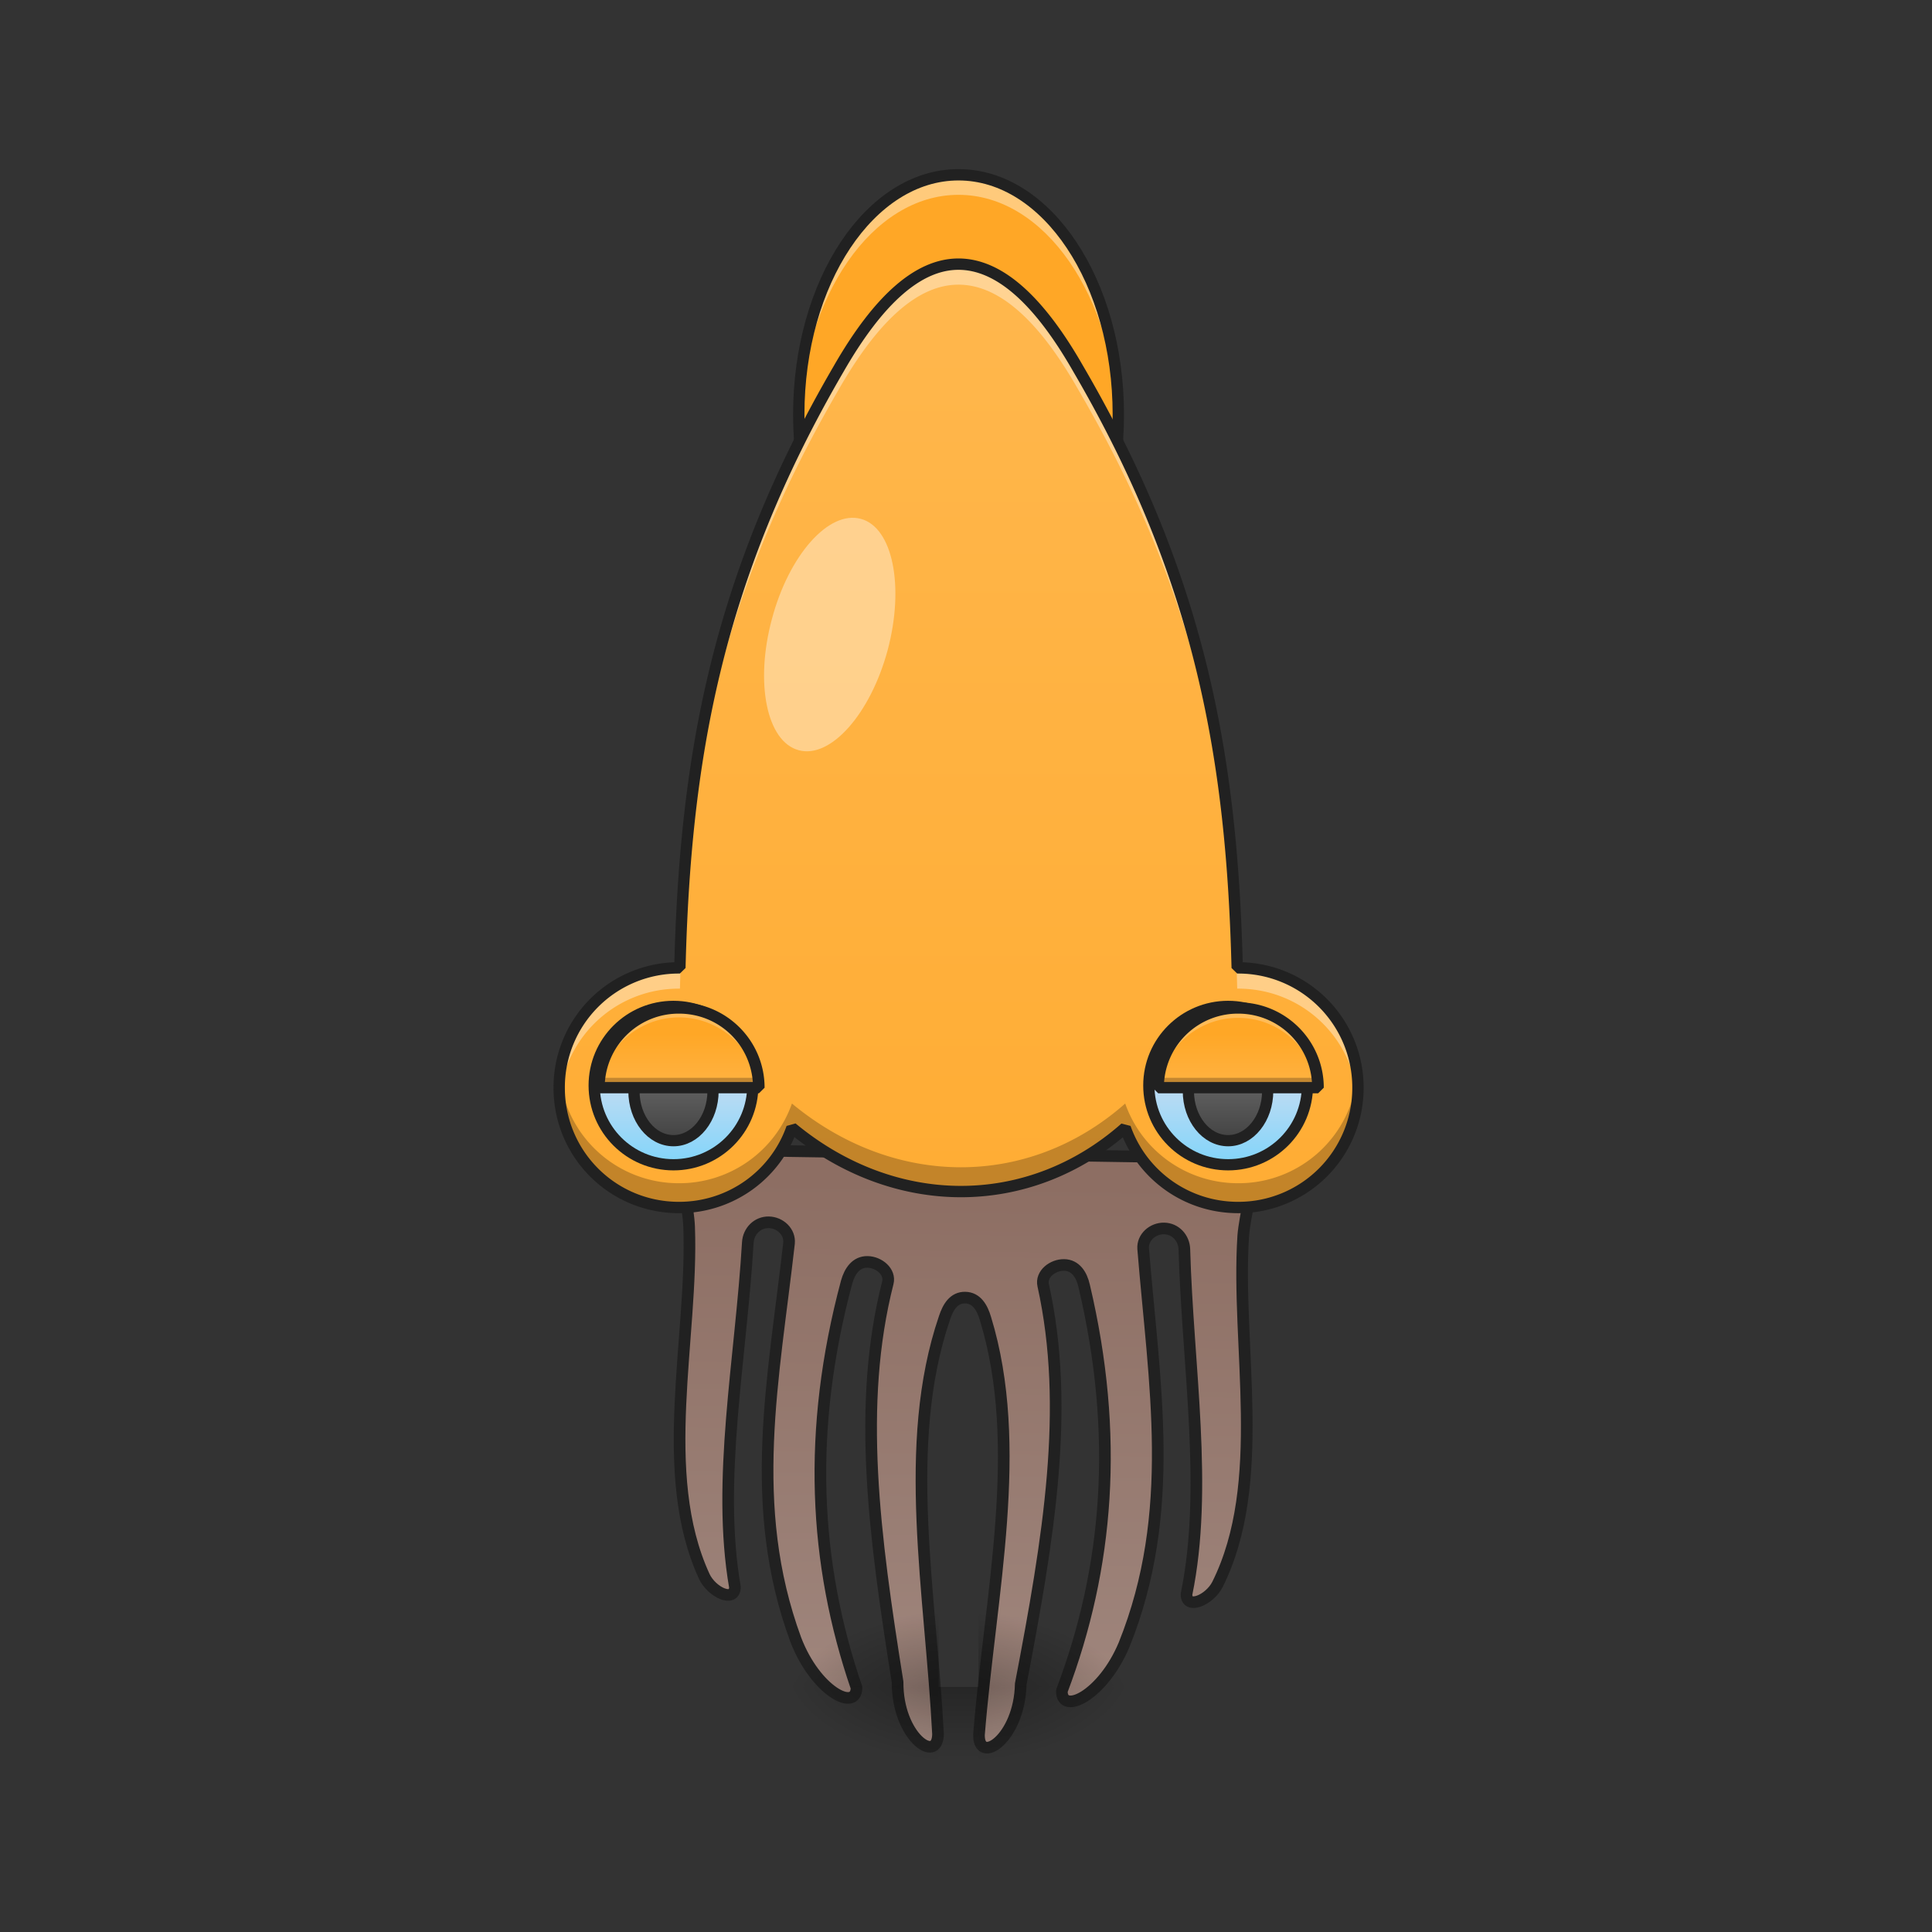 <svg xmlns="http://www.w3.org/2000/svg" width="32pt" height="32pt" viewBox="0 0 32 32"><rect x="0" y="0" width="32" height="32" fill="#333333" stroke="none"/><defs><linearGradient id="a" gradientUnits="userSpaceOnUse" x1="960" y1="1060.787" x2="960" y2="1615.118" gradientTransform="matrix(-1 0 0 1 1920 74.331)"><stop offset="0" stop-color="#8d6e63"/><stop offset="1" stop-color="#a1887f"/></linearGradient><linearGradient id="b" gradientUnits="userSpaceOnUse" x1="254" y1="233.5" x2="254" y2="254.667" gradientTransform="matrix(.062 0 0 .062 0 13.345)"><stop offset="0" stop-opacity=".275"/><stop offset="1" stop-opacity="0"/></linearGradient><radialGradient id="c" gradientUnits="userSpaceOnUse" cx="450.909" cy="189.579" fx="450.909" fy="189.579" r="21.167" gradientTransform="matrix(0 -.078 -.141 0 42.539 63.502)"><stop offset="0" stop-opacity=".314"/><stop offset=".222" stop-opacity=".275"/><stop offset="1" stop-opacity="0"/></radialGradient><radialGradient id="d" gradientUnits="userSpaceOnUse" cx="450.909" cy="189.579" fx="450.909" fy="189.579" r="21.167" gradientTransform="matrix(0 .078 .141 0 -10.786 -7.621)"><stop offset="0" stop-opacity=".314"/><stop offset=".222" stop-opacity=".275"/><stop offset="1" stop-opacity="0"/></radialGradient><radialGradient id="e" gradientUnits="userSpaceOnUse" cx="450.909" cy="189.579" fx="450.909" fy="189.579" r="21.167" gradientTransform="matrix(0 -.078 .141 0 -10.786 63.502)"><stop offset="0" stop-opacity=".314"/><stop offset=".222" stop-opacity=".275"/><stop offset="1" stop-opacity="0"/></radialGradient><radialGradient id="f" gradientUnits="userSpaceOnUse" cx="450.909" cy="189.579" fx="450.909" fy="189.579" r="21.167" gradientTransform="matrix(0 .078 -.141 0 42.539 -7.621)"><stop offset="0" stop-opacity=".314"/><stop offset=".222" stop-opacity=".275"/><stop offset="1" stop-opacity="0"/></radialGradient><linearGradient id="g" gradientUnits="userSpaceOnUse" x1="960" y1="1611.308" x2="960" y2="195.118" gradientTransform="matrix(.017 0 0 .017 0 1.23)"><stop offset="0" stop-color="#ffa726"/><stop offset="1" stop-color="#ffb74d"/></linearGradient><linearGradient id="h" gradientUnits="userSpaceOnUse" x1="179.917" y1="74.75" x2="179.917" y2="32.417" gradientTransform="translate(0 19.667)"><stop offset="0" stop-color="#81d4fa"/><stop offset="1" stop-color="#fce4ec"/></linearGradient><linearGradient id="i" gradientUnits="userSpaceOnUse" x1="328.083" y1="74.75" x2="328.083" y2="32.417" gradientTransform="translate(0 19.667)"><stop offset="0" stop-color="#81d4fa"/><stop offset="1" stop-color="#fce4ec"/></linearGradient><linearGradient id="j" gradientUnits="userSpaceOnUse" x1="328.083" y1="68.312" x2="328.083" y2="53.583" gradientTransform="translate(0 19.667)"><stop offset="0" stop-color="#424242"/><stop offset="1" stop-color="#616161"/></linearGradient><linearGradient id="k" gradientUnits="userSpaceOnUse" x1="1240" y1="935.118" x2="1240" y2="1005.118" gradientTransform="matrix(.017 0 0 .017 0 1.23)"><stop offset="0" stop-color="#ffa726"/><stop offset="1" stop-color="#ffb74d"/></linearGradient><linearGradient id="l" gradientUnits="userSpaceOnUse" x1="328.083" y1="68.312" x2="328.083" y2="53.583" gradientTransform="translate(-148.167 19.667)"><stop offset="0" stop-color="#424242"/><stop offset="1" stop-color="#616161"/></linearGradient><linearGradient id="m" gradientUnits="userSpaceOnUse" x1="1240" y1="935.118" x2="1240" y2="1005.118" gradientTransform="matrix(.017 0 0 .017 -9.261 1.23)"><stop offset="0" stop-color="#ffa726"/><stop offset="1" stop-color="#ffb74d"/></linearGradient></defs><path d="M680.014 1109.422c0 19.84 8.975 56.451 9.92 75.583 5.669 107.706-27.871 240.213 20.077 340.125 7.558 15.353 29.997 25.273 29.997 9.92-19.604-103.454 2.362-222.026 7.322-335.873.473-11.101 8.976-20.077 20.077-20.077s21.022 8.976 20.077 20.077c-12.755 131.798-37.556 256.038 12.518 385.947 20.077 50.074 59.995 69.915 59.995 46.059-43.46-120.461-52.2-250.134-15.826-394.923 2.835-10.865 8.976-20.077 20.077-20.077 11.102 0 22.675 9.212 20.077 20.077-28.344 119.044-9.448 246.118 15.59 388.782.472 53.144 40.153 80.07 40.153 50.074-9.212-137.704-40.154-281.548 0-405.552 3.307-10.629 8.74-20.077 19.84-20.077 11.102 0 16.77 9.448 20.077 20.077 40.154 124.004 8.976 267.848 0 405.552 0 29.997 39.681 3.07 39.918-50.074 25.037-142.664 44.169-269.738 15.825-388.782-2.598-10.865 8.975-20.077 20.077-20.077 11.101 0 17.242 9.212 19.84 20.077 36.611 144.79 27.872 274.462-15.589 394.923 0 23.856 39.918 4.015 59.995-46.059 49.837-129.909 25.273-254.149 12.518-385.947-.945-11.101 8.976-20.077 20.077-20.077s19.604 8.976 20.077 20.077c4.96 113.847 26.926 232.419 7.322 335.873 0 15.353 22.439 5.433 29.997-9.92 47.948-99.912 14.408-232.419 19.84-340.125 1.182-19.132 10.157-55.743 10.157-75.583zm0 0" transform="rotate(.891) scale(.017)" fill="url(#a)" stroke-width="11.339" stroke-linecap="square" stroke-linejoin="bevel" stroke="#212121"/><path d="M15.547 27.941h.66v1.286h-.66zm0 0" fill="url(#b)"/><path d="M16.207 27.941h2.645v-1.324h-2.645zm0 0" fill="url(#c)"/><path d="M15.547 27.941h-2.649v1.32h2.649zm0 0" fill="url(#d)"/><path d="M15.547 27.941h-2.649v-1.324h2.649zm0 0" fill="url(#e)"/><path d="M16.207 27.941h2.645v1.32h-2.645zm0 0" fill="url(#f)"/><path d="M15.875 2.895c1.465 0 2.648 1.777 2.648 3.972 0 2.192-1.183 3.969-2.648 3.969-1.46 0-2.645-1.777-2.645-3.969 0-2.195 1.184-3.972 2.645-3.972zm0 0" fill="#ffa726"/><path d="M15.875 2.895c-1.465 0-2.645 1.773-2.645 3.968 0 .059 0 .114.004.168.055-2.12 1.215-3.804 2.641-3.804 1.43 0 2.586 1.683 2.645 3.804.003-.054.003-.11.003-.168 0-2.195-1.18-3.968-2.648-3.968zm0 0" fill="#fff" fill-opacity=".392"/><path d="M15.875 2.895c1.465 0 2.648 1.777 2.648 3.972 0 2.192-1.183 3.969-2.648 3.969-1.46 0-2.645-1.777-2.645-3.969 0-2.195 1.184-3.972 2.645-3.972zm0 0" fill="none" stroke-width=".188" stroke-linecap="square" stroke-linejoin="bevel" stroke="#212121"/><path d="M15.875 4.375c-.66 0-1.32.578-1.984 1.734-2.051 3.52-2.543 6.52-2.63 9.922h-.015a1.98 1.98 0 0 0-1.984 1.985c0 1.101.883 1.984 1.984 1.984.867 0 1.602-.55 1.871-1.32 1.692 1.402 3.918 1.414 5.52 0 .27.77 1.004 1.32 1.87 1.32a1.98 1.98 0 0 0 1.985-1.984 1.982 1.982 0 0 0-1.984-1.985h-.016c-.086-3.402-.578-6.402-2.633-9.922-.66-1.156-1.32-1.734-1.984-1.734zm0 0" fill="url(#g)"/><path d="M179.92 52.1c11.687 0 21.186 9.436 21.186 21.122 0 11.75-9.5 21.186-21.186 21.186s-21.185-9.437-21.185-21.186c0-11.686 9.499-21.123 21.185-21.123zm0 0" transform="matrix(.062 0 0 .062 0 13.439)" fill="url(#h)" stroke-width="3" stroke-linecap="square" stroke-linejoin="bevel" stroke="#212121"/><path d="M328.094 52.1c11.686 0 21.185 9.436 21.185 21.122 0 11.75-9.499 21.186-21.185 21.186-11.687 0-21.186-9.437-21.186-21.186 0-11.686 9.5-21.123 21.186-21.123zm0 0" transform="matrix(.062 0 0 .062 0 13.439)" fill="url(#i)" stroke-width="3" stroke-linecap="square" stroke-linejoin="bevel" stroke="#212121"/><path d="M328.094 61.536c5.812 0 10.561 5.937 10.561 13.186 0 7.312-4.75 13.25-10.561 13.25-5.875 0-10.624-5.938-10.624-13.25 0-7.249 4.75-13.186 10.624-13.186zm0 0" transform="matrix(.062 0 0 .062 0 13.439)" fill="url(#j)" stroke-width="3" stroke-linecap="square" stroke-linejoin="bevel" stroke="#212121"/><path d="M20.508 16.695a1.32 1.32 0 0 0-1.324 1.32h2.648c0-.73-.594-1.32-1.324-1.32zm0 0" fill="url(#k)"/><path d="M179.92 61.536c5.812 0 10.562 5.937 10.562 13.186 0 7.312-4.75 13.25-10.562 13.25-5.874 0-10.561-5.938-10.561-13.25 0-7.249 4.687-13.186 10.561-13.186zm0 0" transform="matrix(.062 0 0 .062 0 13.439)" fill="url(#l)" stroke-width="3" stroke-linecap="square" stroke-linejoin="bevel" stroke="#212121"/><path d="M20.508 16.695a1.32 1.32 0 0 0-1.324 1.32h.011a1.319 1.319 0 0 1 1.313-1.156c.676 0 1.23.504 1.312 1.157h.012c0-.73-.594-1.32-1.324-1.32zm0 0" fill="#fff" fill-opacity=".235"/><path d="M19.195 17.852c-.008.054-.011.109-.011.164h2.648c0-.055-.004-.11-.012-.164zm0 0" fill-opacity=".235"/><path d="M20.508 16.602c-.785 0-1.418.632-1.418 1.414l.094.093h2.648l.094-.093c0-.782-.637-1.414-1.418-1.414zm0 .187c.648 0 1.176.496 1.222 1.133h-2.449a1.225 1.225 0 0 1 1.227-1.133zm0 0" fill="#212121"/><path d="M11.246 16.695a1.32 1.32 0 0 0-1.324 1.32h2.648c0-.73-.59-1.32-1.324-1.32zm0 0" fill="url(#m)"/><path d="M11.246 16.695a1.32 1.32 0 0 0-1.324 1.32h.012a1.322 1.322 0 0 1 2.625 0h.011c0-.73-.59-1.32-1.324-1.32zm0 0" fill="#fff" fill-opacity=".235"/><path d="M9.934 17.852c-.008.054-.012.109-.012.164h2.648c0-.055-.004-.11-.011-.164zm0 0" fill-opacity=".235"/><path d="M11.246 16.602c-.785 0-1.418.632-1.418 1.414l.094.093h2.648l.094-.093c0-.782-.637-1.414-1.418-1.414zm0 .187c.652 0 1.176.496 1.223 1.133h-2.45a1.225 1.225 0 0 1 1.227-1.133zm0 0" fill="#212121"/><path d="M12.785 10.254c.281-1.059.942-1.805 1.473-1.66.527.14.726 1.113.445 2.172-.285 1.058-.945 1.804-1.473 1.66-.53-.14-.73-1.114-.445-2.172zm0 0" fill="#fff" fill-opacity=".392"/><path d="M9.27 17.816a3.395 3.395 0 0 0-.008.2c0 1.101.883 1.984 1.984 1.984.867 0 1.602-.55 1.871-1.32 1.692 1.402 3.918 1.414 5.52 0 .27.77 1.004 1.32 1.87 1.32a1.98 1.98 0 0 0 1.973-2.184 1.975 1.975 0 0 1-1.972 1.782c-.867 0-1.602-.551-1.871-1.32-1.602 1.413-3.828 1.402-5.52 0a1.978 1.978 0 0 1-1.87 1.32 1.981 1.981 0 0 1-1.977-1.782zm0 0" fill-opacity=".235"/><path d="M15.875 4.375c-.66 0-1.32.578-1.984 1.734-2.051 3.52-2.543 6.52-2.63 9.922h-.015a1.98 1.98 0 0 0-1.976 2.157 1.977 1.977 0 0 1 1.976-1.813h.016c.086-3.402.578-6.402 2.629-9.922.664-1.16 1.324-1.738 1.984-1.738.664 0 1.324.578 1.984 1.738 2.055 3.52 2.547 6.52 2.633 9.922h.016c1.043 0 1.89.793 1.976 1.813a1.982 1.982 0 0 0-1.977-2.156h-.015c-.086-3.403-.578-6.403-2.633-9.923-.66-1.156-1.32-1.734-1.984-1.734zm0 0" fill="#fff" fill-opacity=".392"/><path d="M15.875 4.375c-.66 0-1.32.578-1.984 1.734-2.051 3.52-2.543 6.52-2.63 9.922h-.015a1.98 1.98 0 0 0-1.984 1.985c0 1.101.883 1.984 1.984 1.984.867 0 1.602-.55 1.871-1.32 1.692 1.402 3.918 1.414 5.52 0 .27.77 1.004 1.32 1.87 1.32a1.98 1.98 0 0 0 1.985-1.984 1.982 1.982 0 0 0-1.984-1.985h-.016c-.086-3.402-.578-6.402-2.633-9.922-.66-1.156-1.32-1.734-1.984-1.734zm0 0" fill="none" stroke-width=".188" stroke-linecap="square" stroke-linejoin="bevel" stroke="#212121"/></svg>